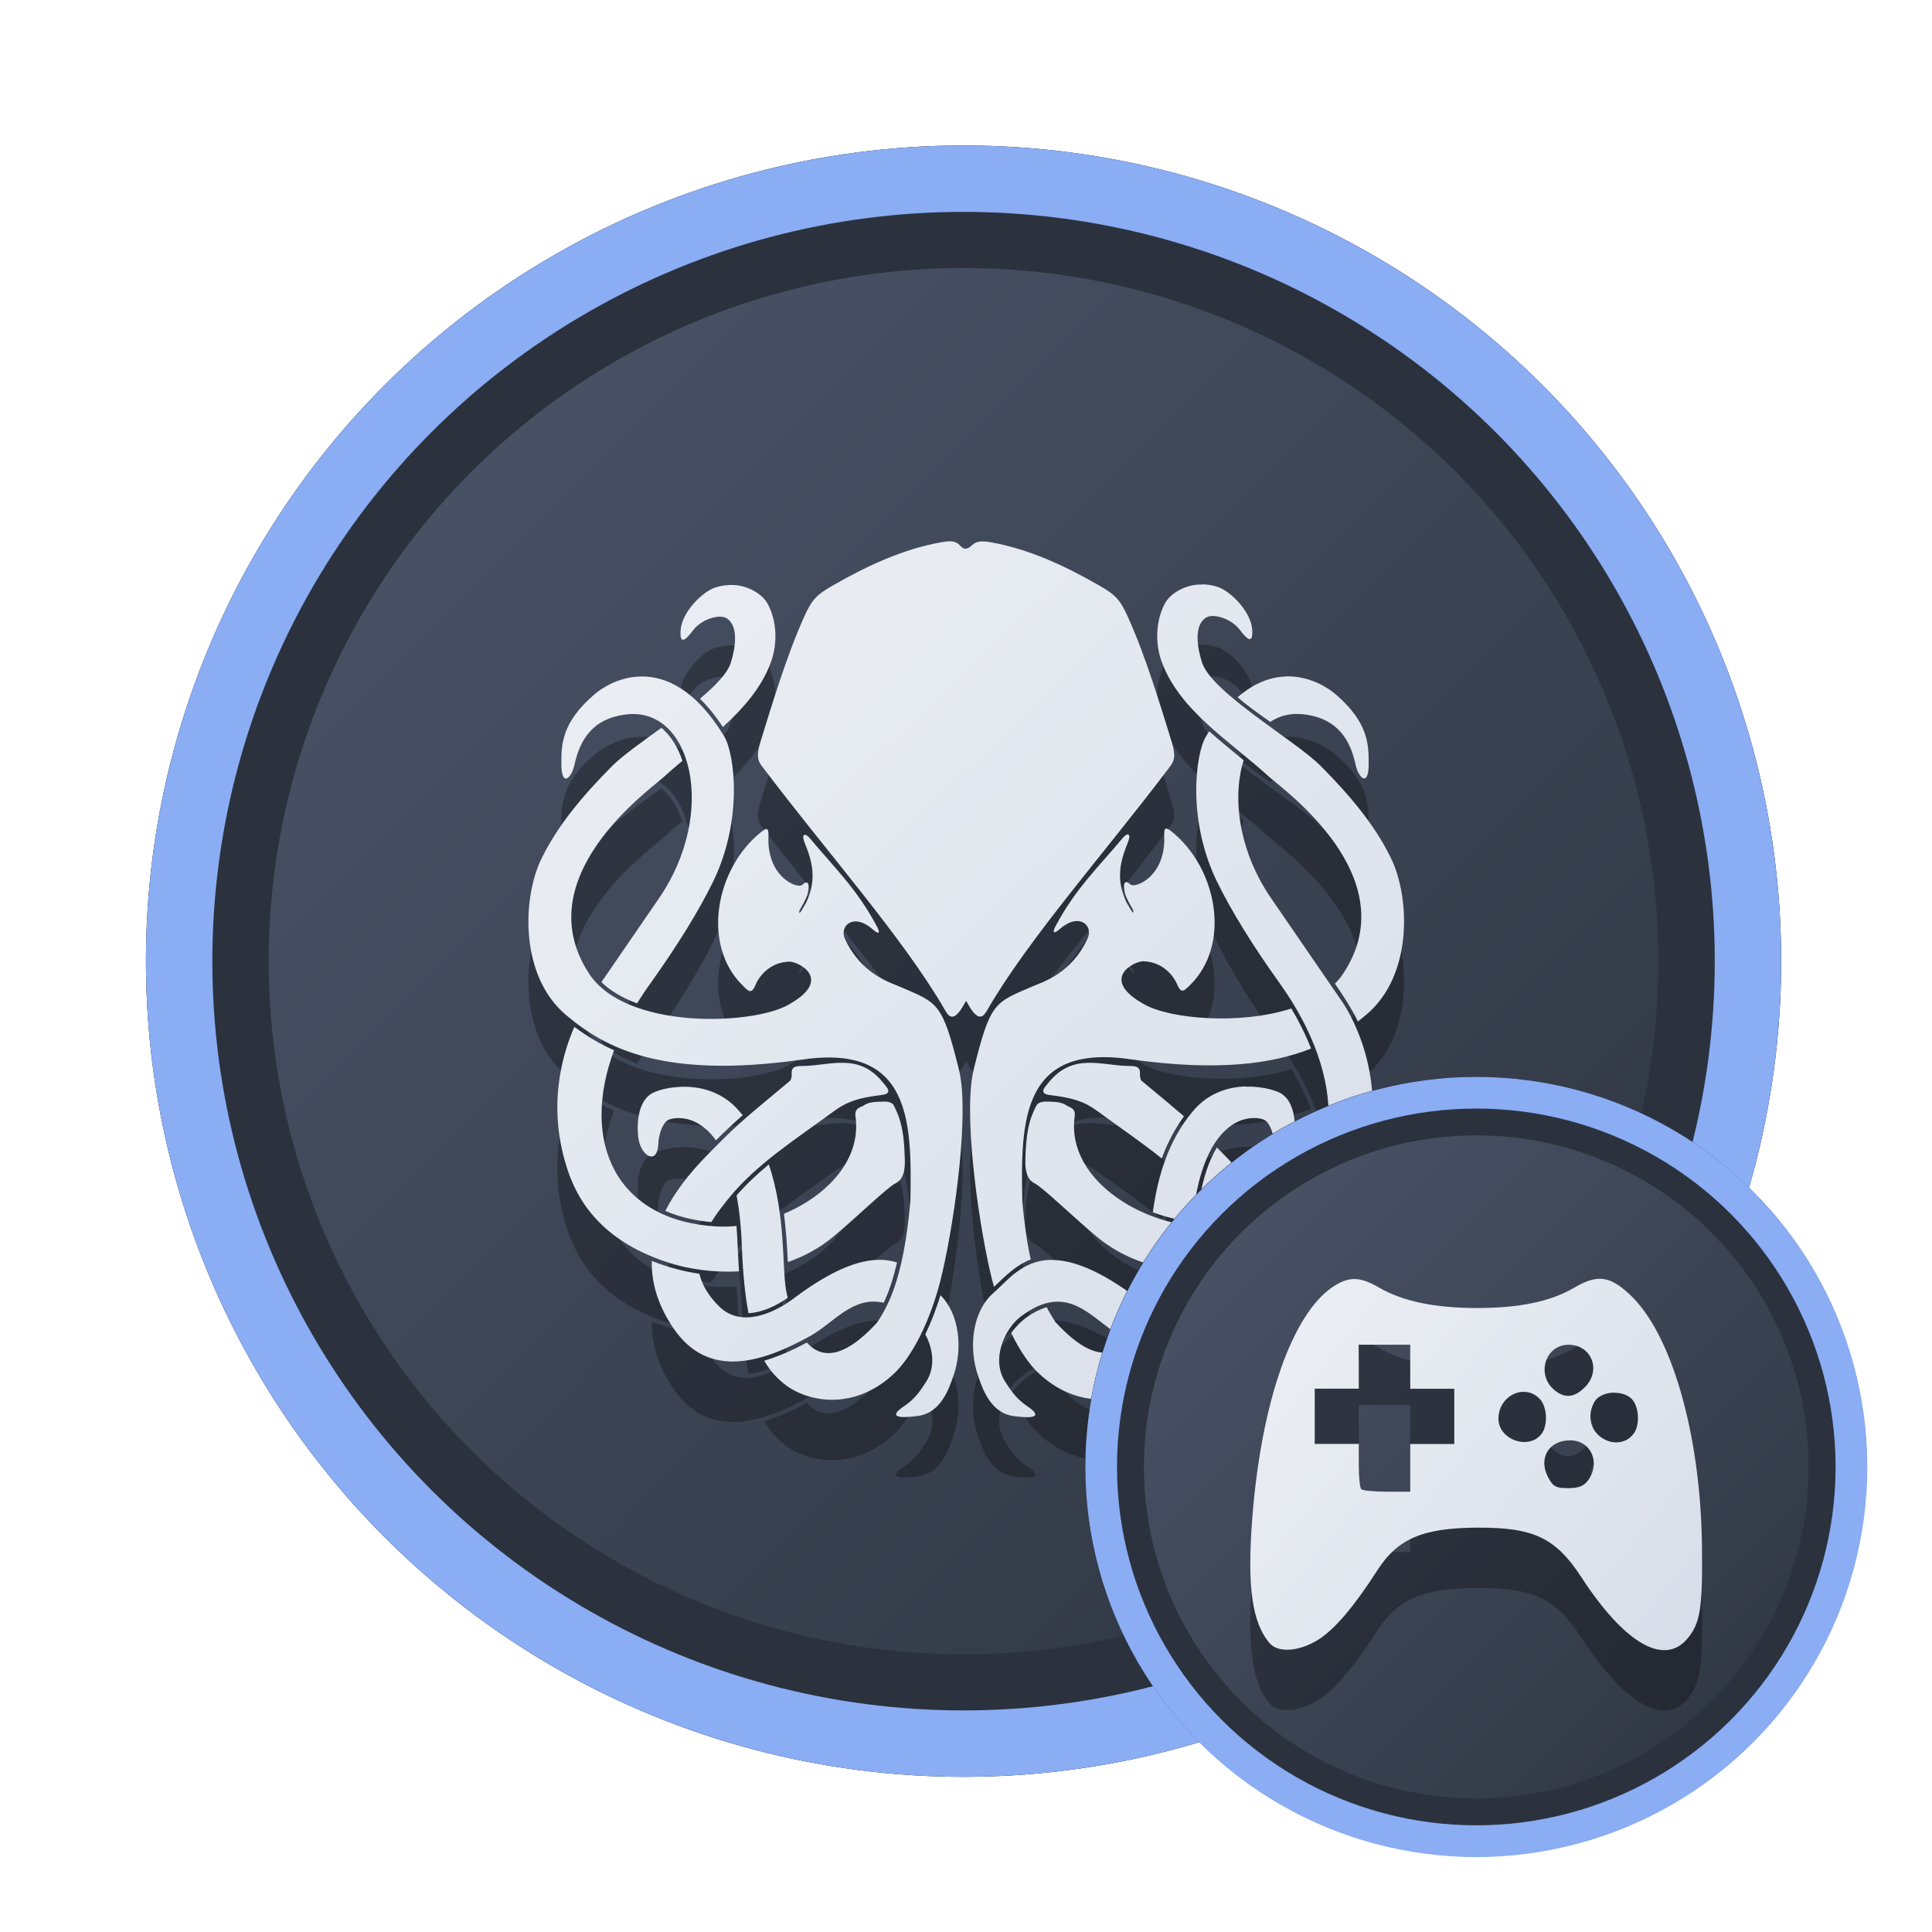 <?xml version="1.0" encoding="UTF-8" standalone="no"?>
<svg
   width="64"
   height="64"
   version="1.1"
   viewBox="0 0 16.933 16.933"
   id="svg7"
   sodipodi:docname="steam_icon_2807150.svg"
   inkscape:version="1.4 (e7c3feb100, 2024-10-09)"
   xmlns:inkscape="http://www.inkscape.org/namespaces/inkscape"
   xmlns:sodipodi="http://sodipodi.sourceforge.net/DTD/sodipodi-0.dtd"
   xmlns:xlink="http://www.w3.org/1999/xlink"
   xmlns="http://www.w3.org/2000/svg"
   xmlns:svg="http://www.w3.org/2000/svg"
   xmlns:rdf="http://www.w3.org/1999/02/22-rdf-syntax-ns#"
   xmlns:cc="http://creativecommons.org/ns#"
   xmlns:dc="http://purl.org/dc/elements/1.1/">
  <sodipodi:namedview
     id="namedview7"
     pagecolor="#9c4444"
     bordercolor="#000000"
     borderopacity="0.25"
     inkscape:showpageshadow="2"
     inkscape:pageopacity="0.0"
     inkscape:pagecheckerboard="0"
     inkscape:deskcolor="#d1d1d1"
     inkscape:zoom="4.3531261"
     inkscape:cx="36.295755"
     inkscape:cy="25.958357"
     inkscape:window-width="1280"
     inkscape:window-height="669"
     inkscape:window-x="0"
     inkscape:window-y="104"
     inkscape:window-maximized="0"
     inkscape:current-layer="svg7"
     showgrid="false" />
  <defs
     id="defs2">
    <linearGradient
       id="linearGradient1"
       inkscape:collect="always">
      <stop
         style="stop-color:#d8dee9;stop-opacity:1;"
         offset="0"
         id="stop1" />
      <stop
         style="stop-color:#eceff4;stop-opacity:1;"
         offset="1"
         id="stop2" />
    </linearGradient>
    <linearGradient
       inkscape:collect="always"
       id="linearGradient1134">
      <stop
         style="stop-color:#2e3440;stop-opacity:1;"
         offset="0"
         id="stop1130" />
      <stop
         style="stop-color:#4c566a;stop-opacity:1;"
         offset="1"
         id="stop1132" />
    </linearGradient>
    <filter
       style="color-interpolation-filters:sRGB;"
       inkscape:label="Blur"
       id="filter3"
       x="-0.108"
       y="-0.109"
       width="1.217"
       height="1.217">
      <feGaussianBlur
         stdDeviation="0.5 0.5"
         result="blur"
         id="feGaussianBlur3" />
    </filter>
    <linearGradient
       inkscape:collect="always"
       xlink:href="#linearGradient1134"
       id="linearGradient4"
       x1="14.388"
       y1="14.44"
       x2="2.287"
       y2="2.364"
       gradientUnits="userSpaceOnUse" />
    <filter
       style="color-interpolation-filters:sRGB"
       inkscape:label="Blur"
       id="filter3-8"
       x="-0.108"
       y="-0.109"
       width="1.217"
       height="1.217">
      <feGaussianBlur
         stdDeviation="0.5 0.5"
         result="blur"
         id="feGaussianBlur3-7" />
    </filter>
    <linearGradient
       inkscape:collect="always"
       xlink:href="#linearGradient1134"
       id="linearGradient11"
       gradientUnits="userSpaceOnUse"
       x1="14.388"
       y1="14.44"
       x2="2.287"
       y2="2.364"
       gradientTransform="matrix(0.478,0,0,0.478,8.9,8.828)" />
    <linearGradient
       inkscape:collect="always"
       xlink:href="#linearGradient1"
       id="linearGradient8255"
       x1="12.778"
       y1="11.921"
       x2="4.179"
       y2="5.05"
       gradientUnits="userSpaceOnUse"
       gradientTransform="matrix(0.43,0,0,0.43,9.282,9.152)" />
    <linearGradient
       inkscape:collect="always"
       xlink:href="#linearGradient1"
       id="linearGradient29"
       x1="12.046"
       y1="12.351"
       x2="4.831"
       y2="4.754"
       gradientUnits="userSpaceOnUse" />
  </defs>
  <ellipse
     style="opacity:1;fill:none;stroke:#000000;stroke-width:0.582;stroke-dasharray:none;stroke-opacity:1;filter:url(#filter3)"
     id="path1-5"
     cx="8.445"
     cy="8.424"
     rx="6.875"
     ry="6.858" />
  <ellipse
     style="opacity:1;fill:#2b323e;stroke-width:0.582;stroke-opacity:1;stroke:#8aadf4;stroke-dasharray:none;fill-opacity:1"
     id="path1"
     cx="8.445"
     cy="8.424"
     rx="6.875"
     ry="6.858" />
  <ellipse
     style="fill:url(#linearGradient4);stroke:none;stroke-width:0.516;stroke-dasharray:none;stroke-opacity:1"
     id="path1-2"
     cx="8.445"
     cy="8.424"
     rx="6.09"
     ry="6.075" />
  <path
     d="m 10.54,5.652 c -0.044,-0.001 -0.087,0.004 -0.128,0.017 -0.079,0.025 -0.161,0.074 -0.201,0.147 -0.081,0.148 -0.088,0.347 -0.032,0.506 0.156,0.436 0.606,0.705 0.946,1.017 0.116,0.106 1.206,0.878 0.648,1.722 -0.021,0.032 -0.045,0.062 -0.073,0.089 0.074,0.107 0.145,0.216 0.201,0.332 0.026,-0.02 0.051,-0.041 0.075,-0.061 0.409,-0.344 0.383,-1.027 0.215,-1.371 C 12.043,7.745 11.813,7.482 11.574,7.241 11.358,7.023 10.62,6.6 10.535,6.336 c -0.04,-0.125 -0.076,-0.325 0.037,-0.394 0.06,-0.037 0.217,0.006 0.295,0.109 0.045,0.059 0.118,0.148 0.108,-0.002 -0.011,-0.161 -0.192,-0.34 -0.305,-0.376 -0.041,-0.013 -0.084,-0.02 -0.128,-0.022 z M 10.221,7.791 c -0.014,6.112e-4 -0.019,0.019 -0.017,0.062 0.015,0.361 -0.256,0.464 -0.296,0.428 -0.045,-0.041 -0.061,-0.017 -0.055,0.033 0.008,0.066 0.014,0.077 0.073,0.18 0.01,0.017 0.015,0.056 -0.012,0.013 -0.165,-0.253 -0.082,-0.458 -0.027,-0.596 0.031,-0.079 -0.005,-0.087 -0.048,-0.036 -0.206,0.248 -0.409,0.437 -0.587,0.772 -0.025,0.047 -0.026,0.08 0.041,0.022 C 9.457,8.525 9.586,8.639 9.532,8.755 9.391,9.062 9.141,9.135 9.052,9.174 8.717,9.318 8.681,9.307 8.534,9.902 8.442,10.272 8.564,11.177 8.676,11.67 c 0.011,0.048 0.022,0.093 0.035,0.138 C 8.809,11.715 8.907,11.616 9.034,11.568 9.004,11.433 8.978,11.265 8.96,11.053 8.945,10.348 8.955,9.666 9.923,9.815 10.677,9.92 11.155,9.853 11.491,9.719 11.443,9.598 11.385,9.481 11.318,9.368 10.866,9.514 10.26,9.459 10.033,9.334 9.625,9.111 9.942,8.951 10.022,8.954 c 0.194,0.007 0.277,0.161 0.291,0.194 0.04,0.098 0.064,0.066 0.116,0.016 0.365,-0.356 0.239,-1.026 -0.159,-1.346 -0.021,-0.017 -0.037,-0.027 -0.048,-0.027 z m 0.696,2.26 c -0.153,0.005 -0.328,0.057 -0.462,0.217 -0.223,0.265 -0.311,0.592 -0.351,0.886 0.112,0.042 0.228,0.07 0.346,0.084 0.04,-0.419 0.149,-0.675 0.297,-0.809 0.15,-0.136 0.303,-0.101 0.334,-0.085 0.051,0.026 0.084,0.132 0.087,0.204 0.007,0.197 0.147,0.113 0.173,-0.033 0.013,-0.074 0.031,-0.345 -0.14,-0.416 -0.061,-0.025 -0.166,-0.05 -0.285,-0.046 z m -0.85,1.595 c -0.004,0.077 -0.009,0.142 -0.018,0.19 -0.078,0.405 -0.281,0.845 -0.799,0.28 -0.021,-0.034 -0.048,-0.075 -0.076,-0.13 -0.125,0.038 -0.236,0.119 -0.311,0.227 0.077,0.158 0.16,0.274 0.232,0.344 0.353,0.339 0.768,0.259 0.969,0.099 0.153,-0.122 0.305,-0.321 0.358,-0.948 -0.12,-0.008 -0.239,-0.028 -0.355,-0.062 z m 1.204,-5.188 c -0.13,0.004 -0.275,0.053 -0.424,0.182 0.09,0.078 0.188,0.146 0.286,0.216 0.081,-0.054 0.178,-0.079 0.288,-0.067 0.307,0.034 0.414,0.23 0.46,0.442 0.025,0.117 0.116,0.205 0.115,-0.013 -2.04e-4,-0.166 -0.005,-0.357 -0.285,-0.6 -0.073,-0.064 -0.225,-0.158 -0.415,-0.161 -0.009,-1.275e-4 -0.017,-2.596e-4 -0.026,0 z m -0.673,0.481 c -0.009,0.015 -0.019,0.028 -0.028,0.044 -0.092,0.152 -0.168,0.733 0.097,1.274 0.123,0.252 0.307,0.552 0.549,0.89 0.606,0.846 0.559,1.693 -0.072,2.008 0.055,0.117 0.093,0.241 0.105,0.369 0.387,-0.172 0.589,-0.437 0.687,-0.722 0.258,-0.75 -0.075,-1.351 -0.171,-1.491 L 11.139,8.399 C 10.856,7.986 10.798,7.518 10.9,7.192 10.799,7.109 10.696,7.026 10.598,6.939 Z M 9.163,10.184 c -0.076,0.003 -0.077,0.031 -0.098,0.073 -0.066,0.138 -0.073,0.286 -0.078,0.429 -0.005,0.141 0.035,0.192 0.08,0.214 0.071,0.034 0.336,0.293 0.543,0.466 0.362,0.302 0.824,0.338 1.161,0.293 0.017,-0.133 -0.027,-0.267 -0.095,-0.384 -0.012,0.001 -0.025,0.002 -0.037,0.003 -0.566,0.033 -1.3,-0.388 -1.22,-0.965 0.011,-0.076 -0.051,-0.08 -0.068,-0.093 -0.044,-0.033 -0.1,-0.033 -0.15,-0.036 -0.014,-6.12e-4 -0.027,-6.12e-4 -0.038,-4.82e-4 z M 5.619,6.458 C 5.43,6.461 5.278,6.555 5.205,6.619 4.924,6.862 4.92,7.053 4.92,7.219 c -2.411e-4,0.218 0.089,0.13 0.115,0.013 0.046,-0.212 0.154,-0.409 0.461,-0.442 0.568,-0.062 0.793,0.864 0.281,1.61 L 5.271,9.137 c 0.088,0.084 0.198,0.144 0.313,0.186 0.036,-0.059 0.075,-0.118 0.118,-0.177 C 5.943,8.808 6.127,8.508 6.25,8.256 6.514,7.715 6.439,7.135 6.347,6.982 6.097,6.57 5.834,6.455 5.619,6.458 Z M 5.034,9.529 c -0.118,0.269 -0.239,0.732 -0.053,1.272 0.116,0.337 0.379,0.646 0.92,0.807 0.145,0.043 0.351,0.076 0.576,0.064 -0.009,-0.132 -0.012,-0.266 -0.022,-0.398 -0.06,0.006 -0.12,0.007 -0.178,0.004 C 5.402,11.227 5.082,10.541 5.382,9.734 5.258,9.679 5.142,9.61 5.034,9.529 Z m 2.72,0.655 c -0.011,-2.97e-4 -0.023,-2.04e-4 -0.038,4.82e-4 -0.051,0.003 -0.106,0.003 -0.15,0.036 -0.018,0.013 -0.079,0.017 -0.068,0.093 0.053,0.382 -0.251,0.695 -0.627,0.854 0.018,0.14 0.027,0.282 0.034,0.423 0.14,-0.048 0.277,-0.121 0.402,-0.225 0.207,-0.173 0.472,-0.432 0.543,-0.466 0.045,-0.022 0.086,-0.073 0.08,-0.214 -0.005,-0.143 -0.012,-0.291 -0.078,-0.429 -0.02,-0.042 -0.021,-0.07 -0.098,-0.073 z M 9.537,9.844 c -0.122,0.003 -0.241,0.04 -0.351,0.178 -0.03,0.038 -0.086,0.093 0.017,0.105 0.259,0.03 0.334,0.081 0.44,0.158 0.18,0.132 0.367,0.259 0.539,0.397 0.048,-0.131 0.113,-0.256 0.195,-0.369 -0.084,-0.073 -0.196,-0.166 -0.372,-0.312 -0.008,-0.006 -0.016,-0.04 -0.014,-0.06 0.004,-0.05 -0.018,-0.069 -0.085,-0.069 -0.122,0.001 -0.247,-0.031 -0.369,-0.028 z m 1.128,0.742 c -0.076,0.128 -0.117,0.272 -0.146,0.418 0.007,0.009 0.015,0.017 0.022,0.026 0.198,0.245 0.449,0.591 0.084,0.951 -0.067,0.066 -0.145,0.093 -0.226,0.095 -1.1e-5,3.9e-5 -4.8e-4,-3.1e-5 -4.8e-4,0 -0.029,0.123 -0.068,0.242 -0.124,0.354 0.28,0.073 0.548,0.035 0.748,-0.256 0.278,-0.405 0.316,-0.907 -0.296,-1.526 -0.025,-0.025 -0.041,-0.042 -0.062,-0.063 z m -1.446,0.985 c -0.26,6.32e-4 -0.391,0.185 -0.515,0.293 -0.178,0.155 -0.221,0.474 -0.129,0.731 0.031,0.086 0.099,0.317 0.308,0.345 0.175,0.024 0.263,0.009 0.118,-0.088 -0.098,-0.066 -0.145,-0.144 -0.189,-0.21 -0.13,-0.197 -0.006,-0.467 0.132,-0.572 0.422,-0.322 0.624,0.027 0.883,0.17 0.008,0.004 0.015,0.008 0.023,0.012 0.073,-0.095 0.116,-0.208 0.143,-0.326 -0.007,-0.005 -0.014,-0.01 -0.02,-0.014 -0.338,-0.255 -0.577,-0.34 -0.755,-0.34 z M 7.393,9.844 c -0.122,-0.003 -0.247,0.029 -0.369,0.028 -0.067,-4.818e-4 -0.089,0.019 -0.085,0.069 0.002,0.02 -0.006,0.053 -0.014,0.06 -0.478,0.397 -0.491,0.413 -0.723,0.648 -0.172,0.174 -0.292,0.338 -0.371,0.493 0.127,0.055 0.264,0.085 0.403,0.098 0.047,-0.076 0.102,-0.146 0.154,-0.21 0.239,-0.295 0.579,-0.512 0.899,-0.746 0.106,-0.077 0.181,-0.128 0.44,-0.158 0.103,-0.012 0.047,-0.067 0.017,-0.105 C 7.633,9.883 7.515,9.846 7.393,9.844 Z M 7.704,11.572 c -0.177,0.001 -0.414,0.087 -0.749,0.339 -0.165,0.124 -0.456,0.262 -0.651,0.07 -0.099,-0.097 -0.152,-0.194 -0.174,-0.287 -0.143,-0.021 -0.283,-0.059 -0.417,-0.113 -0.006,0.218 0.07,0.415 0.192,0.594 0.305,0.444 0.771,0.3 1.195,0.065 0.205,-0.113 0.374,-0.355 0.645,-0.292 0.053,-0.112 0.089,-0.232 0.117,-0.353 -0.047,-0.015 -0.1,-0.024 -0.159,-0.024 z m 0.539,0.309 c -0.036,0.118 -0.08,0.233 -0.133,0.344 0.067,0.125 0.092,0.286 0.006,0.417 -0.043,0.066 -0.091,0.145 -0.189,0.21 -0.145,0.097 -0.058,0.112 0.118,0.088 0.209,-0.028 0.277,-0.258 0.308,-0.345 C 8.443,12.347 8.406,12.041 8.243,11.881 Z M 6.398,5.656 c -0.044,0.001 -0.087,0.009 -0.128,0.022 -0.113,0.036 -0.294,0.215 -0.305,0.376 -0.01,0.15 0.062,0.061 0.107,0.002 0.077,-0.103 0.234,-0.146 0.295,-0.109 0.112,0.069 0.077,0.268 0.037,0.394 -0.029,0.09 -0.135,0.199 -0.269,0.312 0.076,0.074 0.142,0.159 0.201,0.248 C 6.518,6.733 6.679,6.552 6.759,6.326 6.816,6.167 6.809,5.969 6.728,5.821 6.688,5.748 6.606,5.698 6.526,5.673 6.486,5.66 6.442,5.655 6.398,5.656 Z M 5.797,6.909 C 5.619,7.038 5.45,7.157 5.364,7.244 5.125,7.485 4.895,7.749 4.746,8.054 4.578,8.398 4.552,9.081 4.962,9.426 5.302,9.712 5.8,9.987 7.015,9.818 7.983,9.669 7.993,10.352 7.979,11.057 7.916,11.774 7.768,11.993 7.688,12.12 7.391,12.444 7.198,12.437 7.072,12.296 c -0.12,0.064 -0.244,0.12 -0.374,0.159 0.055,0.095 0.116,0.156 0.176,0.204 0.201,0.16 0.616,0.241 0.969,-0.098 0.139,-0.134 0.318,-0.443 0.418,-0.886 C 8.374,11.181 8.496,10.276 8.405,9.906 8.258,9.311 8.221,9.321 7.887,9.177 7.797,9.138 7.548,9.066 7.406,8.759 7.353,8.643 7.481,8.529 7.646,8.673 7.713,8.731 7.712,8.698 7.687,8.651 7.509,8.316 7.306,8.126 7.1,7.878 c -0.042,-0.051 -0.08,-0.043 -0.048,0.036 0.055,0.139 0.137,0.343 -0.027,0.596 -0.028,0.043 -0.022,0.004 -0.012,-0.013 0.059,-0.103 0.065,-0.115 0.073,-0.18 0.006,-0.05 -0.011,-0.073 -0.056,-0.032 -0.04,0.036 -0.31,-0.067 -0.295,-0.428 0.003,-0.077 -0.016,-0.074 -0.065,-0.035 -0.399,0.32 -0.524,0.99 -0.159,1.346 0.052,0.051 0.076,0.082 0.116,-0.016 0.014,-0.033 0.097,-0.188 0.291,-0.195 0.08,-0.003 0.396,0.157 -0.012,0.381 C 6.581,9.516 5.487,9.553 5.165,9.065 4.607,8.221 5.697,7.45 5.813,7.343 5.867,7.294 5.923,7.246 5.981,7.197 5.944,7.087 5.886,6.983 5.797,6.909 Z m 0.205,3.146 c -0.01,-7e-5 -0.021,2.22e-4 -0.031,5.37e-4 -0.098,0.003 -0.182,0.024 -0.234,0.046 -0.171,0.071 -0.153,0.343 -0.14,0.416 0.026,0.146 0.166,0.23 0.173,0.033 0.003,-0.072 0.035,-0.178 0.087,-0.205 0.031,-0.016 0.185,-0.051 0.335,0.085 0.029,0.026 0.057,0.058 0.083,0.094 0.076,-0.076 0.154,-0.15 0.235,-0.221 -0.009,-0.011 -0.017,-0.022 -0.027,-0.033 C 6.343,10.105 6.158,10.056 6.002,10.054 Z m 0.736,0.681 c -0.101,0.084 -0.196,0.172 -0.282,0.271 3.62e-5,1.78e-4 -3.54e-5,3.7e-4 0,5.36e-4 0.024,0.129 0.04,0.277 0.046,0.448 0.009,0.241 0.029,0.431 0.058,0.584 0.124,-0.007 0.243,-0.064 0.344,-0.135 -0.005,-0.022 -0.01,-0.043 -0.014,-0.065 -0.037,-0.196 -0.001,-0.661 -0.152,-1.104 z M 8.315,5.274 c -0.023,2.649e-4 -0.045,0.004 -0.067,0.008 C 7.916,5.341 7.6,5.489 7.307,5.656 7.159,5.741 7.119,5.777 7.047,5.937 6.89,6.287 6.759,6.727 6.667,7.024 c -0.049,0.159 -0.015,0.187 0.036,0.253 0.532,0.703 1.209,1.471 1.566,2.082 0.034,0.057 0.077,0.166 0.186,-0.037 0.012,-0.028 0.014,-0.02 0.026,0.002 0.108,0.199 0.151,0.092 0.185,0.035 0.357,-0.611 1.034,-1.378 1.566,-2.082 0.05,-0.067 0.085,-0.094 0.035,-0.253 C 10.175,6.727 10.044,6.287 9.886,5.937 9.814,5.777 9.774,5.741 9.626,5.656 9.333,5.489 9.018,5.341 8.685,5.282 8.642,5.274 8.593,5.269 8.553,5.286 c -0.026,0.011 -0.044,0.039 -0.071,0.049 -0.009,0.003 -0.019,0.006 -0.028,0.003 -0.029,-0.007 -0.046,-0.042 -0.073,-0.053 -0.02,-0.009 -0.043,-0.011 -0.065,-0.011 z"
     id="path339-9"
     style="fill:#000000;stroke:none;stroke-width:0.096;stroke-dasharray:none;stroke-opacity:0.6;opacity:0.3" />
  <path
     d="m 10.54,5.123 c -0.044,-0.001 -0.087,0.004 -0.128,0.017 -0.079,0.025 -0.161,0.074 -0.201,0.147 -0.081,0.148 -0.088,0.347 -0.032,0.506 0.156,0.436 0.606,0.705 0.946,1.017 0.116,0.106 1.206,0.878 0.648,1.722 -0.021,0.032 -0.045,0.062 -0.073,0.089 0.074,0.107 0.145,0.216 0.201,0.332 0.026,-0.02 0.051,-0.041 0.075,-0.061 0.409,-0.344 0.383,-1.027 0.215,-1.371 C 12.043,7.216 11.813,6.953 11.574,6.712 11.358,6.494 10.62,6.071 10.535,5.806 c -0.04,-0.125 -0.076,-0.325 0.037,-0.394 0.06,-0.037 0.217,0.006 0.295,0.109 0.045,0.059 0.118,0.148 0.108,-0.002 -0.011,-0.161 -0.192,-0.34 -0.305,-0.376 -0.041,-0.013 -0.084,-0.02 -0.128,-0.022 z M 10.221,7.262 c -0.014,6.112e-4 -0.019,0.019 -0.017,0.062 0.015,0.361 -0.256,0.464 -0.296,0.428 -0.045,-0.041 -0.061,-0.017 -0.055,0.033 0.008,0.066 0.014,0.077 0.073,0.18 0.01,0.017 0.015,0.056 -0.012,0.013 C 9.749,7.725 9.831,7.521 9.886,7.382 9.918,7.302 9.881,7.295 9.839,7.346 9.633,7.594 9.429,7.783 9.251,8.118 c -0.025,0.047 -0.026,0.08 0.041,0.022 C 9.457,7.996 9.586,8.11 9.532,8.226 9.391,8.533 9.141,8.606 9.052,8.644 8.717,8.789 8.681,8.778 8.534,9.373 c -0.091,0.37 0.031,1.275 0.143,1.768 0.011,0.048 0.022,0.093 0.035,0.138 C 8.809,11.186 8.907,11.086 9.034,11.039 9.004,10.904 8.978,10.736 8.96,10.524 8.945,9.819 8.955,9.137 9.923,9.286 10.677,9.391 11.155,9.324 11.491,9.19 11.443,9.068 11.385,8.952 11.318,8.839 10.866,8.985 10.26,8.93 10.033,8.805 9.625,8.581 9.942,8.422 10.022,8.425 c 0.194,0.007 0.277,0.161 0.291,0.194 0.04,0.098 0.064,0.066 0.116,0.016 0.365,-0.356 0.239,-1.026 -0.159,-1.346 -0.021,-0.017 -0.037,-0.027 -0.048,-0.027 z m 0.696,2.26 c -0.153,0.005 -0.328,0.057 -0.462,0.217 -0.223,0.265 -0.311,0.592 -0.351,0.886 0.112,0.042 0.228,0.07 0.346,0.084 0.04,-0.419 0.149,-0.675 0.297,-0.809 0.15,-0.136 0.303,-0.101 0.334,-0.085 0.051,0.026 0.084,0.132 0.087,0.204 0.007,0.197 0.147,0.113 0.173,-0.033 0.013,-0.074 0.031,-0.345 -0.14,-0.416 -0.061,-0.025 -0.166,-0.05 -0.285,-0.046 z m -0.85,1.595 c -0.004,0.077 -0.009,0.142 -0.018,0.19 -0.078,0.405 -0.281,0.845 -0.799,0.28 -0.021,-0.034 -0.048,-0.075 -0.076,-0.13 -0.125,0.038 -0.236,0.119 -0.311,0.227 0.077,0.158 0.16,0.274 0.232,0.344 0.353,0.339 0.768,0.259 0.969,0.099 0.153,-0.122 0.305,-0.321 0.358,-0.948 -0.12,-0.008 -0.239,-0.028 -0.355,-0.062 z m 1.204,-5.188 c -0.13,0.004 -0.275,0.053 -0.424,0.182 0.09,0.078 0.188,0.146 0.286,0.216 0.081,-0.054 0.178,-0.079 0.288,-0.067 0.307,0.034 0.414,0.23 0.46,0.442 0.025,0.117 0.116,0.205 0.115,-0.013 -2.04e-4,-0.166 -0.005,-0.357 -0.285,-0.6 -0.073,-0.064 -0.225,-0.158 -0.415,-0.161 -0.009,-1.275e-4 -0.017,-2.595e-4 -0.026,0 z m -0.673,0.481 c -0.009,0.015 -0.019,0.028 -0.028,0.044 -0.092,0.152 -0.168,0.733 0.097,1.274 0.123,0.252 0.307,0.552 0.549,0.89 0.606,0.846 0.559,1.693 -0.072,2.008 0.055,0.117 0.093,0.241 0.105,0.369 0.387,-0.172 0.589,-0.437 0.687,-0.722 0.258,-0.75 -0.075,-1.351 -0.171,-1.491 L 11.139,7.87 C 10.856,7.457 10.798,6.988 10.9,6.663 10.799,6.58 10.696,6.497 10.598,6.409 Z M 9.163,9.655 c -0.076,0.003 -0.077,0.031 -0.098,0.073 -0.066,0.138 -0.073,0.286 -0.078,0.429 -0.005,0.141 0.035,0.192 0.08,0.214 0.071,0.034 0.336,0.293 0.543,0.466 0.362,0.302 0.824,0.338 1.161,0.293 0.017,-0.133 -0.027,-0.267 -0.095,-0.384 -0.012,0.001 -0.025,0.002 -0.037,0.003 C 10.073,10.782 9.339,10.361 9.419,9.784 9.43,9.709 9.369,9.705 9.351,9.691 9.307,9.658 9.251,9.658 9.201,9.655 9.186,9.655 9.174,9.655 9.163,9.655 Z M 5.619,5.929 C 5.43,5.931 5.278,6.026 5.205,6.09 4.924,6.333 4.92,6.524 4.92,6.69 c -2.411e-4,0.218 0.089,0.13 0.115,0.013 0.046,-0.212 0.154,-0.409 0.461,-0.442 0.568,-0.062 0.793,0.864 0.281,1.61 L 5.271,8.608 c 0.088,0.084 0.198,0.144 0.313,0.186 0.036,-0.059 0.075,-0.118 0.118,-0.177 C 5.943,8.279 6.127,7.979 6.25,7.727 6.514,7.186 6.439,6.606 6.347,6.453 6.097,6.041 5.834,5.926 5.619,5.929 Z M 5.034,9 c -0.118,0.269 -0.239,0.732 -0.053,1.272 0.116,0.337 0.379,0.646 0.92,0.807 0.145,0.043 0.351,0.076 0.576,0.064 -0.009,-0.132 -0.012,-0.266 -0.022,-0.398 -0.06,0.006 -0.12,0.007 -0.178,0.004 C 5.402,10.698 5.082,10.012 5.382,9.205 5.258,9.15 5.142,9.081 5.034,9 Z m 2.72,0.655 c -0.011,-2.967e-4 -0.023,-2.041e-4 -0.038,4.818e-4 -0.051,0.003 -0.106,0.003 -0.15,0.036 -0.018,0.013 -0.079,0.017 -0.068,0.093 0.053,0.382 -0.251,0.695 -0.627,0.854 0.018,0.14 0.027,0.282 0.034,0.423 0.14,-0.048 0.277,-0.121 0.402,-0.225 0.207,-0.173 0.472,-0.432 0.543,-0.466 0.045,-0.022 0.086,-0.073 0.08,-0.214 -0.005,-0.143 -0.012,-0.291 -0.078,-0.429 -0.02,-0.042 -0.021,-0.07 -0.098,-0.073 z m 1.783,-0.34 c -0.122,0.003 -0.241,0.04 -0.351,0.178 -0.03,0.038 -0.086,0.093 0.017,0.105 0.259,0.03 0.334,0.081 0.44,0.158 0.18,0.132 0.367,0.259 0.539,0.397 0.048,-0.131 0.113,-0.256 0.195,-0.369 -0.084,-0.073 -0.196,-0.166 -0.372,-0.312 -0.008,-0.006 -0.016,-0.04 -0.014,-0.06 0.004,-0.05 -0.018,-0.069 -0.085,-0.069 -0.122,0.001 -0.247,-0.031 -0.369,-0.028 z m 1.128,0.742 c -0.076,0.128 -0.117,0.272 -0.146,0.418 0.007,0.009 0.015,0.017 0.022,0.026 0.198,0.245 0.449,0.591 0.084,0.951 -0.067,0.066 -0.145,0.093 -0.226,0.095 -1.1e-5,3.9e-5 -4.8e-4,-3.1e-5 -4.8e-4,0 -0.029,0.123 -0.068,0.242 -0.124,0.354 0.28,0.073 0.548,0.035 0.748,-0.256 0.278,-0.405 0.316,-0.907 -0.296,-1.526 -0.025,-0.025 -0.041,-0.042 -0.062,-0.063 z m -1.446,0.985 c -0.26,6.32e-4 -0.391,0.185 -0.515,0.293 -0.178,0.155 -0.221,0.474 -0.129,0.731 0.031,0.086 0.099,0.317 0.308,0.345 0.175,0.024 0.263,0.009 0.118,-0.088 -0.098,-0.066 -0.145,-0.144 -0.189,-0.21 -0.13,-0.197 -0.006,-0.467 0.132,-0.572 0.422,-0.322 0.624,0.027 0.883,0.17 0.008,0.004 0.015,0.008 0.023,0.012 0.073,-0.095 0.116,-0.208 0.143,-0.326 -0.007,-0.005 -0.014,-0.01 -0.02,-0.014 -0.338,-0.255 -0.577,-0.34 -0.755,-0.34 z M 7.393,9.315 c -0.122,-0.003 -0.247,0.029 -0.369,0.028 -0.067,-4.818e-4 -0.089,0.019 -0.085,0.069 0.002,0.02 -0.006,0.053 -0.014,0.06 C 6.446,9.869 6.434,9.885 6.202,10.12 c -0.172,0.174 -0.292,0.338 -0.371,0.493 0.127,0.055 0.264,0.085 0.403,0.098 0.047,-0.076 0.102,-0.146 0.154,-0.21 C 6.627,10.206 6.968,9.989 7.287,9.755 7.393,9.678 7.468,9.628 7.727,9.597 7.829,9.585 7.773,9.53 7.743,9.493 7.633,9.354 7.515,9.317 7.393,9.315 Z M 7.704,11.042 c -0.177,0.001 -0.414,0.087 -0.749,0.339 -0.165,0.124 -0.456,0.262 -0.651,0.07 -0.099,-0.097 -0.152,-0.194 -0.174,-0.287 -0.143,-0.021 -0.283,-0.059 -0.417,-0.113 -0.006,0.218 0.07,0.415 0.192,0.594 0.305,0.444 0.771,0.3 1.195,0.065 0.205,-0.113 0.374,-0.355 0.645,-0.292 0.053,-0.112 0.089,-0.232 0.117,-0.353 -0.047,-0.015 -0.1,-0.024 -0.159,-0.024 z m 0.539,0.309 c -0.036,0.118 -0.08,0.233 -0.133,0.344 0.067,0.125 0.092,0.286 0.006,0.417 -0.043,0.066 -0.091,0.145 -0.189,0.21 -0.145,0.097 -0.058,0.112 0.118,0.088 C 8.254,12.383 8.322,12.152 8.354,12.066 8.443,11.818 8.406,11.512 8.243,11.352 Z M 6.398,5.127 c -0.044,0.001 -0.087,0.009 -0.128,0.022 -0.113,0.036 -0.294,0.215 -0.305,0.376 -0.01,0.15 0.062,0.061 0.107,0.002 0.077,-0.103 0.234,-0.146 0.295,-0.109 0.112,0.069 0.077,0.268 0.037,0.394 -0.029,0.09 -0.135,0.199 -0.269,0.312 0.076,0.074 0.142,0.159 0.201,0.248 C 6.518,6.204 6.679,6.023 6.759,5.797 6.816,5.638 6.809,5.44 6.728,5.292 6.688,5.219 6.606,5.169 6.526,5.144 6.486,5.131 6.442,5.126 6.398,5.127 Z M 5.797,6.379 C 5.619,6.508 5.45,6.628 5.364,6.715 5.125,6.956 4.895,7.22 4.746,7.525 4.578,7.869 4.552,8.552 4.962,8.897 5.302,9.183 5.8,9.458 7.015,9.289 7.983,9.14 7.993,9.823 7.979,10.528 7.916,11.245 7.768,11.464 7.688,11.591 7.391,11.915 7.198,11.908 7.072,11.767 c -0.12,0.064 -0.244,0.12 -0.374,0.159 0.055,0.095 0.116,0.156 0.176,0.204 0.201,0.16 0.616,0.241 0.969,-0.098 0.139,-0.134 0.318,-0.443 0.418,-0.886 C 8.374,10.652 8.496,9.747 8.405,9.377 8.258,8.782 8.221,8.792 7.887,8.648 7.797,8.609 7.548,8.536 7.406,8.23 7.353,8.114 7.481,7.999 7.646,8.143 7.713,8.202 7.712,8.169 7.687,8.122 7.509,7.787 7.306,7.597 7.1,7.349 7.058,7.298 7.02,7.306 7.052,7.385 c 0.055,0.139 0.137,0.343 -0.027,0.596 -0.028,0.043 -0.022,0.004 -0.012,-0.013 0.059,-0.103 0.065,-0.115 0.073,-0.18 0.006,-0.05 -0.011,-0.073 -0.056,-0.032 -0.04,0.036 -0.31,-0.067 -0.295,-0.428 0.003,-0.077 -0.016,-0.074 -0.065,-0.035 C 6.271,7.612 6.146,8.282 6.51,8.638 6.562,8.689 6.586,8.721 6.626,8.623 6.64,8.589 6.723,8.435 6.917,8.428 6.997,8.426 7.313,8.585 6.905,8.809 6.581,8.987 5.487,9.024 5.165,8.536 4.607,7.692 5.697,6.92 5.813,6.814 5.867,6.765 5.923,6.716 5.981,6.668 5.944,6.558 5.886,6.453 5.797,6.379 Z m 0.205,3.146 c -0.01,-6.99e-5 -0.021,2.222e-4 -0.031,5.373e-4 -0.098,0.003 -0.182,0.024 -0.234,0.046 -0.171,0.071 -0.153,0.343 -0.14,0.416 0.026,0.146 0.166,0.23 0.173,0.033 0.003,-0.072 0.035,-0.178 0.087,-0.205 0.031,-0.016 0.185,-0.051 0.335,0.085 0.029,0.026 0.057,0.058 0.083,0.094 0.076,-0.076 0.154,-0.15 0.235,-0.221 C 6.5,9.764 6.491,9.753 6.482,9.742 6.343,9.576 6.158,9.526 6.002,9.525 Z m 0.736,0.681 c -0.101,0.084 -0.196,0.172 -0.282,0.271 3.62e-5,1.78e-4 -3.54e-5,3.7e-4 0,5.36e-4 0.024,0.129 0.04,0.277 0.046,0.448 0.009,0.241 0.029,0.431 0.058,0.584 0.124,-0.007 0.243,-0.064 0.344,-0.135 -0.005,-0.022 -0.01,-0.043 -0.014,-0.065 -0.037,-0.196 -0.001,-0.661 -0.152,-1.104 z M 8.315,4.745 c -0.023,2.649e-4 -0.045,0.004 -0.067,0.008 C 7.916,4.812 7.6,4.959 7.307,5.127 7.159,5.212 7.119,5.248 7.047,5.408 6.89,5.758 6.759,6.198 6.667,6.495 c -0.049,0.159 -0.015,0.187 0.036,0.253 0.532,0.703 1.209,1.471 1.566,2.082 0.034,0.057 0.077,0.166 0.186,-0.037 0.012,-0.028 0.014,-0.02 0.026,0.002 0.108,0.199 0.151,0.092 0.185,0.035 0.357,-0.611 1.034,-1.378 1.566,-2.082 0.05,-0.067 0.085,-0.094 0.035,-0.253 C 10.175,6.198 10.044,5.758 9.886,5.408 9.814,5.248 9.774,5.212 9.626,5.127 9.333,4.959 9.018,4.812 8.685,4.753 c -0.043,-0.008 -0.092,-0.014 -0.133,0.003 -0.026,0.011 -0.044,0.039 -0.071,0.049 -0.009,0.003 -0.019,0.006 -0.028,0.003 -0.029,-0.007 -0.046,-0.042 -0.073,-0.053 -0.02,-0.009 -0.043,-0.011 -0.065,-0.011 z"
     id="path339"
     style="opacity:1;fill:url(#linearGradient29);stroke:none;stroke-width:0.096;stroke-dasharray:none;stroke-opacity:0.6" />
  <ellipse
     style="fill:none;stroke:#000000;stroke-width:0.582;stroke-dasharray:none;stroke-opacity:1;filter:url(#filter3-8)"
     id="path1-5-7"
     cx="8.445"
     cy="8.424"
     rx="6.875"
     ry="6.858"
     transform="matrix(0.478,0,0,0.478,8.9,8.828)" />
  <ellipse
     style="fill:#2b323e;fill-opacity:1;stroke:#8aadf4;stroke-width:0.278;stroke-dasharray:none;stroke-opacity:1"
     id="path1-59"
     cx="12.939"
     cy="12.857"
     rx="3.288"
     ry="3.28" />
  <ellipse
     style="fill:url(#linearGradient11);stroke:none;stroke-width:0.247;stroke-dasharray:none;stroke-opacity:1"
     id="path1-2-2"
     cx="12.939"
     cy="12.857"
     rx="2.913"
     ry="2.906" />
  <path
     id="path1-36-3"
     style="fill:#000000;fill-opacity:1;stroke:none;stroke-width:0.124;stroke-dasharray:none;stroke-dashoffset:2.2;stroke-opacity:0.3;opacity:0.3"
     d="m 14.021,11.737 c -0.065,-2.7e-5 -0.135,0.026 -0.222,0.077 -0.208,0.122 -0.48,0.179 -0.853,0.179 -0.373,0 -0.654,-0.059 -0.861,-0.18 -0.166,-0.097 -0.265,-0.098 -0.404,-0.005 -0.357,0.241 -0.626,1.012 -0.705,2.021 -0.047,0.605 -0.003,0.923 0.153,1.103 0.075,0.086 0.261,0.072 0.428,-0.034 0.142,-0.09 0.31,-0.288 0.512,-0.602 0.182,-0.284 0.402,-0.377 0.89,-0.378 0.486,-7.65e-4 0.677,0.091 0.902,0.436 0.376,0.578 0.724,0.78 0.928,0.537 0.113,-0.134 0.134,-0.264 0.128,-0.804 -0.01,-0.982 -0.266,-1.875 -0.636,-2.215 -0.098,-0.091 -0.175,-0.135 -0.259,-0.135 z m -2.113,0.578 h 0.226 0.226 v 0.193 0.193 h 0.193 0.193 v 0.242 0.242 h -0.193 -0.193 v 0.209 0.209 h -0.204 c -0.112,0 -0.213,-0.01 -0.225,-0.022 -0.012,-0.012 -0.022,-0.106 -0.022,-0.209 v -0.188 h -0.193 -0.193 v -0.242 -0.242 h 0.193 0.193 v -0.193 z m 1.839,0 c 0.203,0 0.291,0.225 0.144,0.372 -0.093,0.093 -0.178,0.101 -0.27,0.023 -0.159,-0.135 -0.076,-0.395 0.126,-0.395 z m -0.391,0.413 c 0.051,3.5e-5 0.102,0.02 0.142,0.065 0.063,0.07 0.07,0.229 0.013,0.303 -0.111,0.146 -0.378,0.052 -0.378,-0.133 0,-0.14 0.111,-0.236 0.223,-0.236 z m 0.799,0.008 c 0.059,0.001 0.115,0.02 0.149,0.057 0.063,0.07 0.07,0.229 0.013,0.303 -0.118,0.155 -0.378,0.051 -0.378,-0.151 0,-0.061 0.025,-0.128 0.059,-0.159 0.039,-0.035 0.099,-0.053 0.158,-0.051 z m -0.393,0.417 c 0.18,0 0.268,0.191 0.159,0.347 -0.037,0.053 -0.083,0.072 -0.177,0.072 -0.108,0 -0.133,-0.014 -0.177,-0.098 -0.086,-0.166 0.008,-0.321 0.194,-0.321 z" />
  <path
     id="path1-36"
     style="fill:url(#linearGradient8255);fill-opacity:1;stroke:none;stroke-width:0.124;stroke-dasharray:none;stroke-dashoffset:2.2;stroke-opacity:0.3"
     d="m 14.021,11.208 c -0.065,-2.7e-5 -0.135,0.026 -0.222,0.077 -0.208,0.122 -0.48,0.179 -0.853,0.179 -0.373,0 -0.654,-0.059 -0.861,-0.18 -0.166,-0.097 -0.265,-0.098 -0.404,-0.005 -0.357,0.241 -0.626,1.012 -0.705,2.021 -0.047,0.605 -0.003,0.923 0.153,1.103 0.075,0.086 0.261,0.072 0.428,-0.034 0.142,-0.09 0.31,-0.288 0.512,-0.602 0.182,-0.284 0.402,-0.377 0.89,-0.378 0.486,-7.65e-4 0.677,0.091 0.902,0.436 0.376,0.578 0.724,0.78 0.928,0.537 0.113,-0.134 0.134,-0.264 0.128,-0.804 -0.01,-0.982 -0.266,-1.875 -0.636,-2.215 -0.098,-0.091 -0.175,-0.135 -0.259,-0.135 z m -2.113,0.578 h 0.226 0.226 v 0.193 0.193 h 0.193 0.193 v 0.242 0.242 h -0.193 -0.193 v 0.209 0.209 h -0.204 c -0.112,0 -0.213,-0.01 -0.225,-0.022 -0.012,-0.012 -0.022,-0.106 -0.022,-0.209 v -0.188 h -0.193 -0.193 v -0.242 -0.242 h 0.193 0.193 v -0.193 z m 1.839,0 c 0.203,0 0.291,0.225 0.144,0.372 -0.093,0.093 -0.178,0.101 -0.27,0.023 -0.159,-0.135 -0.076,-0.395 0.126,-0.395 z m -0.391,0.413 c 0.051,3.5e-5 0.102,0.02 0.142,0.065 0.063,0.07 0.07,0.229 0.013,0.303 -0.111,0.146 -0.378,0.052 -0.378,-0.133 0,-0.14 0.111,-0.236 0.223,-0.236 z m 0.799,0.008 c 0.059,0.001 0.115,0.02 0.149,0.057 0.063,0.07 0.07,0.229 0.013,0.303 -0.118,0.155 -0.378,0.051 -0.378,-0.151 0,-0.061 0.025,-0.128 0.059,-0.159 0.039,-0.035 0.099,-0.053 0.158,-0.051 z m -0.393,0.417 c 0.18,0 0.268,0.191 0.159,0.347 -0.037,0.053 -0.083,0.072 -0.177,0.072 -0.108,0 -0.133,-0.014 -0.177,-0.098 -0.086,-0.166 0.008,-0.321 0.194,-0.321 z" />
</svg>
